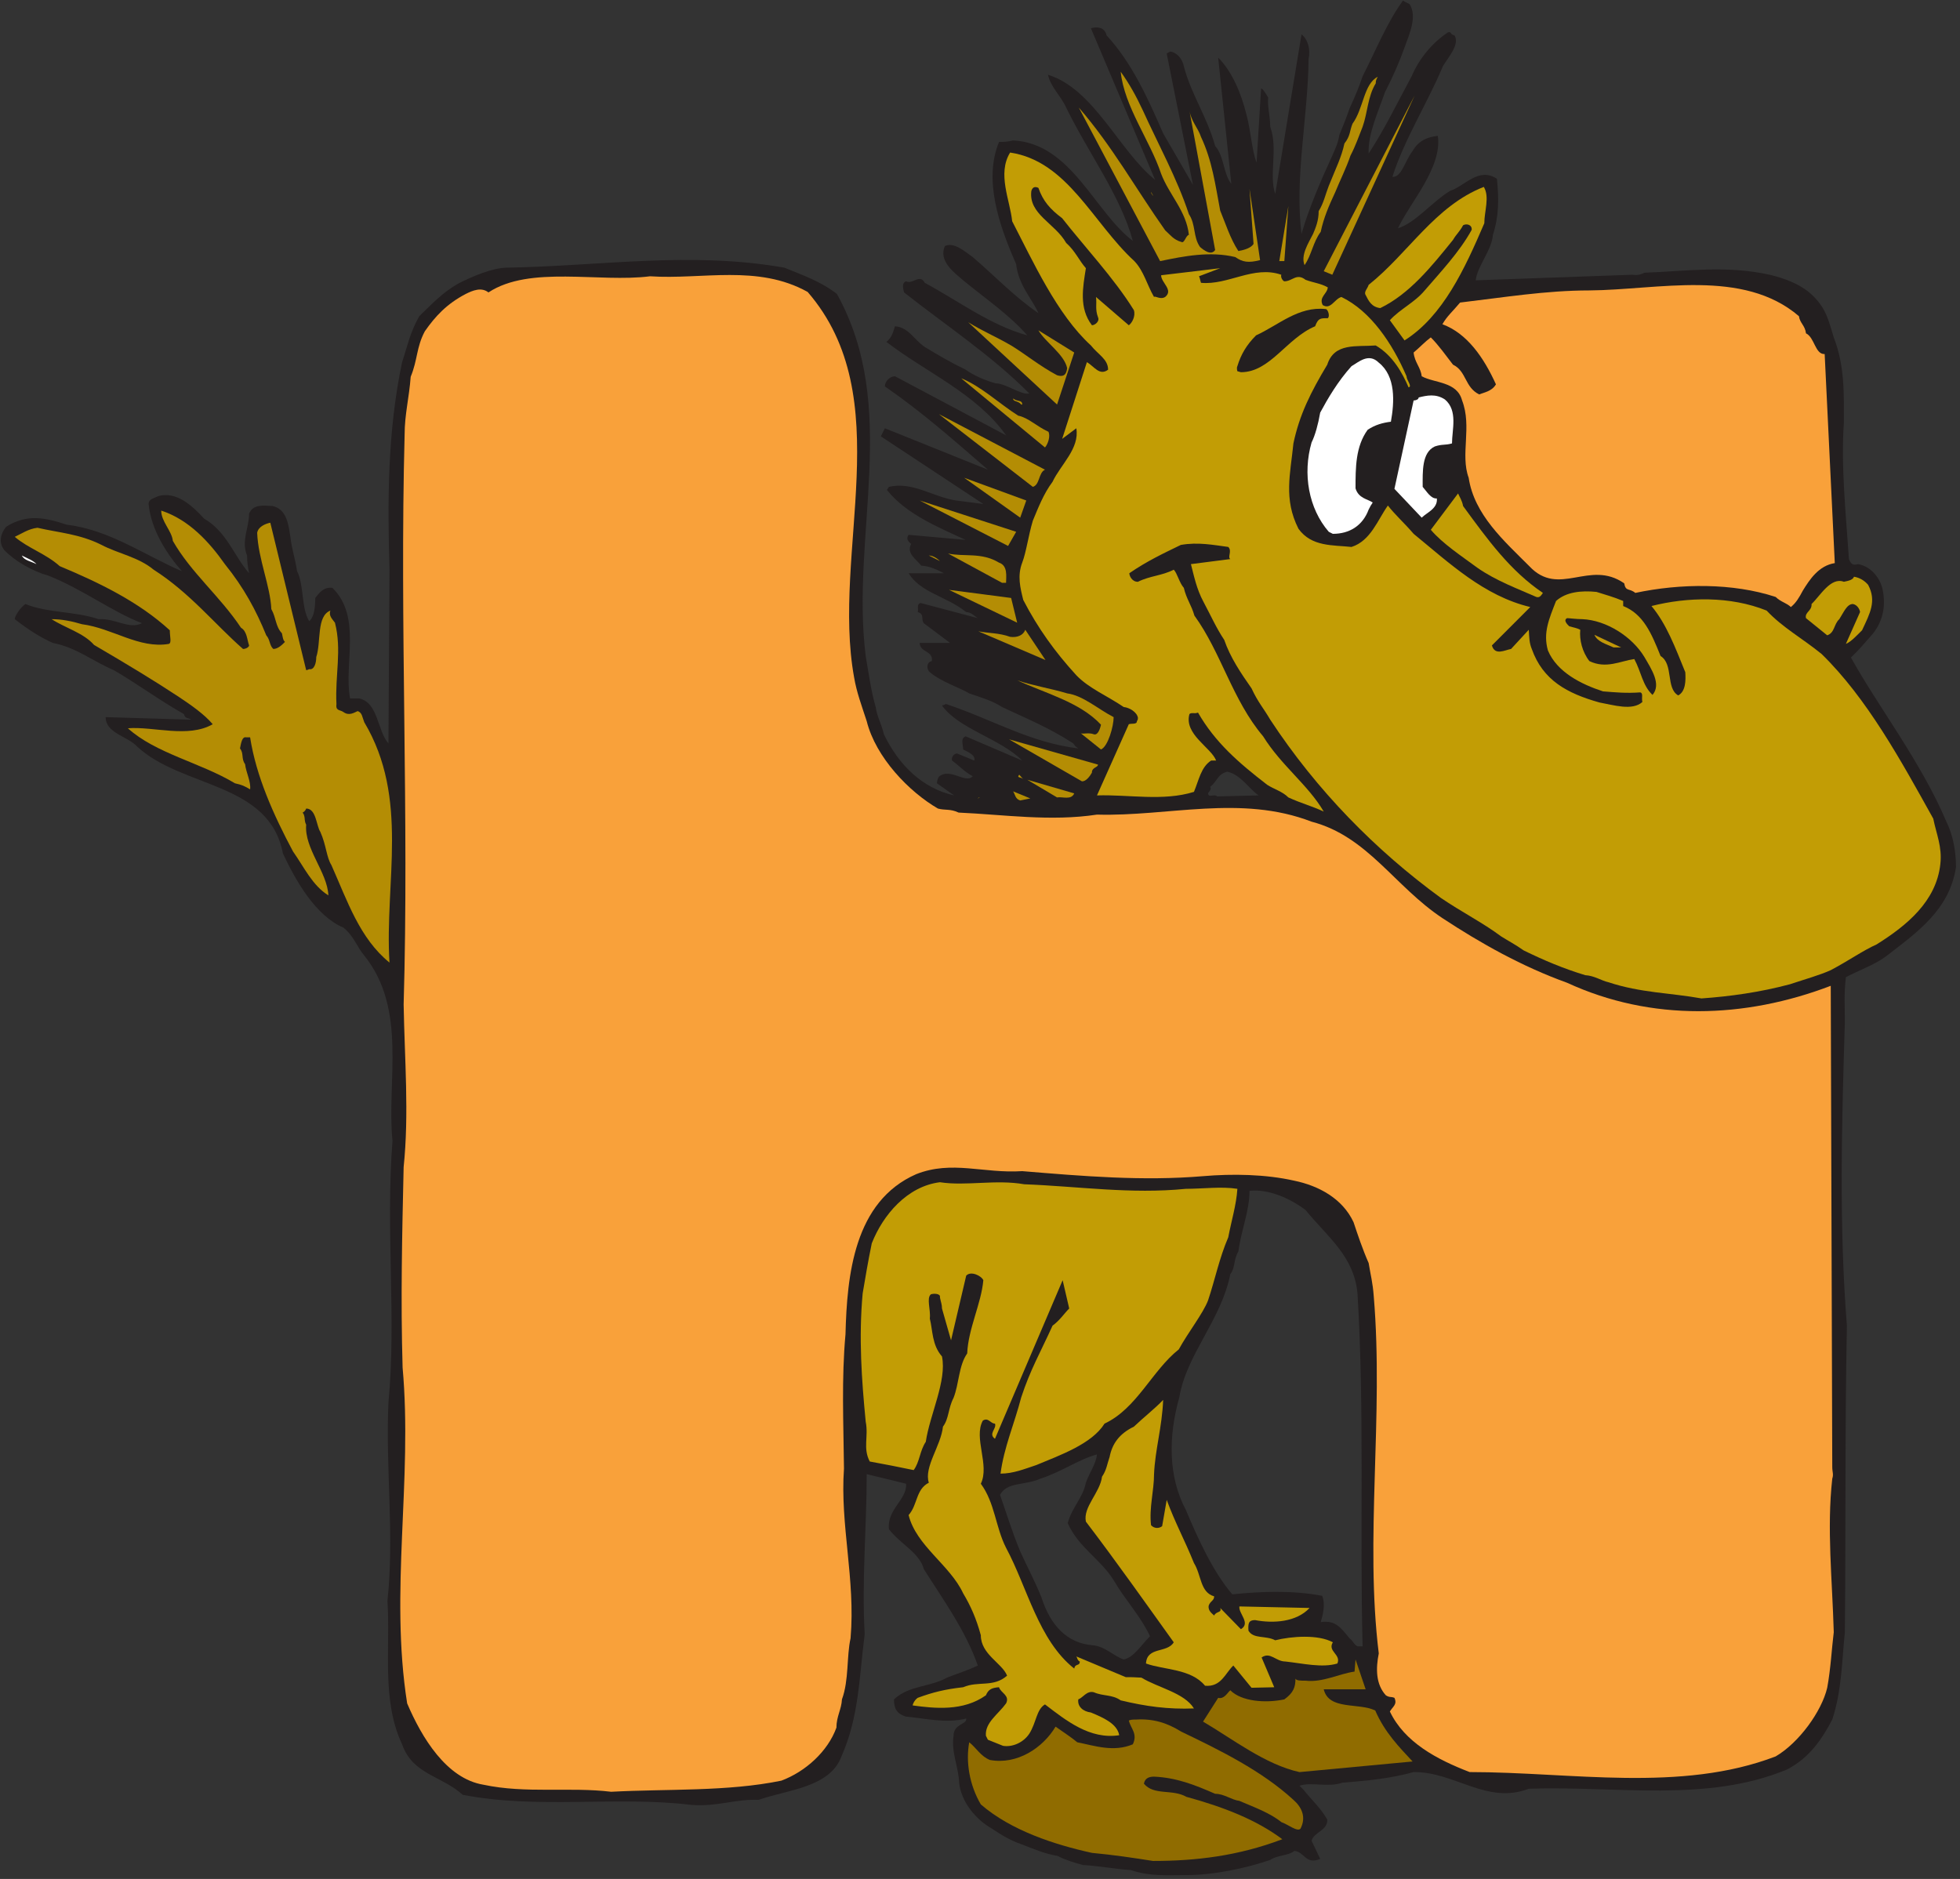 <?xml version="1.0" encoding="UTF-8" standalone="no"?>
<!DOCTYPE svg PUBLIC "-//W3C//DTD SVG 1.1//EN" "http://www.w3.org/Graphics/SVG/1.1/DTD/svg11.dtd">
<svg width="100%" height="100%" viewBox="0 0 388 372" version="1.1" xmlns="http://www.w3.org/2000/svg" xmlns:xlink="http://www.w3.org/1999/xlink" xml:space="preserve" xmlns:serif="http://www.serif.com/" style="fill-rule:evenodd;clip-rule:evenodd;stroke-linejoin:round;stroke-miterlimit:2;">
    <rect x="0" y="0" width="388" height="372" fill="#333333" stroke="none"/>
    <g transform="matrix(1,0,0,1,-904.341,-528.894)">
        <g transform="matrix(4.167,0,0,4.167,-1014.44,-829.515)">
            <g transform="matrix(1,0,0,1,518.295,377.341)">
                <path d="M0,-13.509C-0.145,-13.653 -0.408,-13.413 -0.434,-13.653C-0.408,-13.725 -0.24,-13.845 -0.337,-13.965C0,-14.205 0,-14.564 0.479,-14.684C1.127,-14.54 1.486,-13.893 1.967,-13.557L0,-13.509ZM6.668,26.873C6.477,26.777 6.477,26.633 6.284,26.489C5.854,25.961 5.613,25.625 4.918,25.721C5.012,25.409 5.156,24.882 4.988,24.473C3.621,24.209 2.109,24.258 0.719,24.402C-0.193,23.346 -0.912,21.762 -1.488,20.394C-2.328,18.811 -2.328,16.916 -1.8,15.044C-1.463,13.004 0.19,11.373 0.623,9.189C0.861,8.901 0.767,8.517 1.006,8.109C1.15,7.054 1.535,6.19 1.535,5.23C2.422,5.135 3.431,5.567 4.197,6.142C5.254,7.438 6.525,8.349 6.668,10.149C7.005,15.716 6.765,21.45 6.908,26.873L6.668,26.873ZM-4.439,27.496C-4.895,27.352 -5.327,26.873 -5.902,26.824C-7.126,26.729 -7.919,25.889 -8.35,24.545C-8.637,23.826 -9.021,23.106 -9.357,22.362C-9.74,21.45 -10.029,20.491 -10.317,19.675C-9.98,19.051 -9.166,19.243 -8.398,18.907C-7.365,18.571 -6.598,17.995 -5.711,17.755C-5.758,18.211 -6.047,18.571 -6.238,19.098C-6.382,19.819 -6.887,20.25 -7.102,21.018C-6.574,22.194 -5.567,22.698 -4.919,23.73C-4.344,24.714 -3.671,25.385 -3.191,26.393C-3.624,26.824 -3.959,27.401 -4.439,27.496M-1.463,37.742C-0.145,37.742 1.391,37.406 2.52,37.022C2.854,36.783 3.381,36.831 3.67,36.591C4.15,36.638 4.197,37.262 4.894,36.974L4.484,36.111C4.581,35.703 5.254,35.631 5.229,35.103C4.918,34.551 4.438,34.119 4.101,33.687C4.006,33.591 3.91,33.495 3.91,33.495C4.484,33.304 5.254,33.591 5.949,33.351C7.148,33.255 8.203,33.159 9.331,32.847C11.274,32.824 12.811,34.407 14.802,33.639C18.952,33.495 23.246,34.311 27.062,32.727C28.141,32.176 28.739,31.264 29.22,30.352C29.675,28.961 29.675,27.593 29.818,26.201C29.867,21.402 29.818,16.532 29.915,11.637C29.531,6.814 29.675,1.943 29.818,-2.807C29.818,-3.575 29.771,-4.103 29.867,-4.919C30.443,-5.232 31.211,-5.494 31.762,-5.903C33.25,-7.054 34.785,-8.11 35.098,-10.15C35.098,-10.894 34.953,-11.686 34.641,-12.309C33.441,-15.141 31.428,-17.732 30.107,-20.108C30.539,-20.515 30.756,-20.803 31.163,-21.259C31.691,-21.931 31.762,-22.698 31.594,-23.419C31.45,-23.947 31.02,-24.45 30.443,-24.546C30.203,-24.474 30.107,-24.546 30.012,-24.786C29.867,-26.946 29.628,-29.177 29.771,-31.265C29.771,-32.656 29.818,-33.952 29.291,-35.319C29.052,-36.087 28.955,-36.615 28.381,-37.215C27.828,-37.815 26.965,-38.127 26.244,-38.295C24.205,-38.751 22.262,-38.463 20.295,-38.391C20.055,-38.271 19.912,-38.271 19.719,-38.295L12.282,-38.03C12.354,-38.702 13.051,-39.47 13.098,-40.19C13.386,-41.078 13.386,-41.894 13.289,-42.854C12.426,-43.429 11.779,-42.517 11.059,-42.278C10.195,-41.75 9.428,-40.766 8.588,-40.502C9.139,-41.702 10.699,-43.382 10.482,-44.893C10.002,-44.845 9.571,-44.677 9.283,-44.174C8.924,-43.717 8.756,-42.902 8.324,-42.949C8.9,-44.749 10.002,-46.476 10.723,-48.204C10.963,-48.612 11.539,-49.236 11.274,-49.668C11.034,-49.716 11.155,-49.86 10.963,-49.812C10.242,-49.332 9.619,-48.612 9.236,-47.724C8.563,-46.476 7.965,-45.229 7.195,-44.053C7.148,-44.989 7.676,-46.092 7.965,-46.957C8.348,-47.7 8.66,-48.42 8.9,-49.092C9.164,-49.812 9.5,-50.579 9.139,-51.155C8.995,-51.227 8.924,-51.251 8.828,-51.323C8.084,-50.315 7.532,-48.948 6.908,-47.724C6.717,-47.148 6.525,-46.717 6.284,-46.189C6.141,-45.757 5.973,-45.349 5.805,-44.941C5.732,-44.509 5.613,-44.294 5.469,-43.957C4.918,-42.758 4.341,-41.414 4.006,-40.238C3.67,-42.902 4.316,-45.805 4.341,-48.54C4.438,-48.996 4.316,-49.476 4.006,-49.716L2.758,-42.134C2.445,-43.046 2.902,-44.269 2.52,-45.324C2.52,-45.805 2.375,-46.333 2.422,-46.717C2.302,-46.908 2.183,-47.124 2.086,-47.148L1.871,-43.621C1.631,-44.269 1.606,-45.109 1.391,-45.901C1.15,-46.884 0.719,-47.94 0.047,-48.612L0.671,-42.613C0.287,-43.094 0.334,-43.933 -0.097,-44.413C-0.48,-45.805 -1.248,-46.884 -1.585,-48.204C-1.656,-48.54 -1.896,-48.852 -2.232,-48.9C-2.328,-48.852 -2.398,-48.804 -2.398,-48.804L-1.152,-42.565L-2.567,-45.013C-3.287,-46.669 -4.055,-48.372 -5.255,-49.668C-5.352,-50.1 -5.758,-50.075 -5.998,-50.004L-2.951,-42.805C-4.654,-44.174 -5.855,-47.124 -8.037,-47.796C-7.919,-47.22 -7.438,-46.813 -7.174,-46.237C-6.095,-44.03 -4.584,-42.037 -4.008,-39.902C-5.855,-41.318 -6.934,-44.533 -9.693,-44.677C-9.98,-44.605 -10.174,-44.605 -10.364,-44.605C-11.109,-42.805 -10.364,-40.646 -9.55,-38.799C-9.453,-37.815 -8.758,-37.095 -8.493,-36.471C-9.598,-37.215 -10.629,-38.295 -11.613,-39.134C-12.021,-39.422 -12.5,-39.854 -12.932,-39.662C-13.268,-38.943 -12.451,-38.366 -12.068,-38.03C-10.988,-37.143 -9.885,-36.399 -9.021,-35.415C-10.773,-35.895 -12.283,-37.047 -13.892,-37.911C-14.132,-38.366 -14.467,-37.815 -14.779,-37.983C-15.02,-37.911 -14.898,-37.551 -14.875,-37.455C-12.836,-35.847 -10.773,-34.504 -8.926,-32.656C-9.31,-32.56 -10.029,-33.136 -10.532,-33.136C-11.037,-33.28 -11.589,-33.52 -11.948,-33.784C-12.644,-34.12 -13.221,-34.456 -13.892,-34.863C-14.395,-35.199 -14.659,-35.8 -15.307,-35.847C-15.402,-35.559 -15.45,-35.319 -15.715,-35.104C-13.844,-33.664 -11.445,-32.656 -10.029,-30.665L-15.307,-33.472C-15.547,-33.472 -15.787,-33.232 -15.787,-32.991C-13.987,-31.744 -12.5,-30.425 -10.893,-29.032L-15.787,-31L-15.979,-30.617L-11.109,-27.402L-12.404,-27.569C-13.508,-27.738 -14.467,-28.481 -15.595,-28.217C-15.643,-28.145 -15.69,-28.073 -15.69,-28.073C-14.803,-26.946 -13.314,-26.322 -11.948,-25.697L-14.659,-25.938C-14.803,-25.745 -14.659,-25.602 -14.539,-25.506C-14.779,-25.05 -14.299,-24.786 -14.06,-24.474C-13.651,-24.45 -13.314,-24.282 -12.98,-24.114L-14.659,-24.114C-14.084,-23.178 -12.884,-23.034 -11.924,-22.267C-11.686,-22.267 -11.541,-22.075 -11.372,-21.979L-14.084,-22.698C-14.299,-22.651 -14.179,-22.41 -14.227,-22.267C-13.892,-22.171 -14.084,-21.931 -13.939,-21.739L-12.691,-20.803L-14.132,-20.803C-14.132,-20.347 -13.483,-20.443 -13.555,-19.939C-13.819,-19.891 -13.819,-19.556 -13.651,-19.411C-13.074,-18.932 -12.26,-18.692 -11.78,-18.404C-11.229,-18.212 -10.7,-18.068 -10.221,-17.756C-9.213,-17.276 -8.014,-16.796 -6.838,-16.029C-6.693,-15.836 -6.838,-15.98 -6.598,-15.788C-8.926,-16.076 -10.653,-17.156 -12.884,-17.9C-12.98,-17.852 -13.074,-17.827 -13.074,-17.827C-12.26,-16.7 -10.317,-16.268 -9.262,-15.213L-11.948,-16.364C-12.211,-16.268 -12.068,-15.98 -12.068,-15.74C-11.78,-15.596 -11.468,-15.452 -11.541,-15.213L-12.355,-15.549C-12.5,-15.549 -12.644,-15.381 -12.596,-15.213C-12.26,-14.973 -12.021,-14.684 -11.613,-14.469C-11.948,-14.085 -12.691,-14.901 -13.221,-14.445C-13.314,-14.301 -13.314,-14.133 -13.314,-14.133L-12.5,-13.557C-13.987,-13.893 -15.115,-14.973 -15.834,-16.46C-15.931,-16.916 -16.17,-17.323 -16.218,-17.732C-16.458,-18.572 -16.555,-19.363 -16.698,-20.179C-17.417,-25.938 -15.066,-31.984 -18.066,-37.383C-18.833,-37.983 -19.745,-38.295 -20.561,-38.631C-25.047,-39.422 -29.318,-38.702 -33.779,-38.631C-34.476,-38.606 -35.363,-38.222 -36.035,-37.887C-36.802,-37.455 -37.306,-36.903 -37.906,-36.327C-38.362,-35.511 -38.458,-34.935 -38.722,-34.143C-39.417,-30.833 -39.417,-27.569 -39.321,-24.282L-39.37,-16.029C-39.897,-16.604 -39.849,-17.971 -40.761,-18.164L-41.193,-18.164C-41.505,-19.795 -40.617,-22.027 -42.033,-23.419C-42.464,-23.467 -42.656,-23.178 -42.848,-22.938C-42.848,-22.507 -42.896,-22.027 -43.136,-21.835C-43.52,-22.458 -43.376,-23.562 -43.712,-24.21C-43.808,-24.834 -43.952,-25.218 -44.023,-25.794C-44.12,-26.418 -44.191,-27.137 -44.863,-27.305C-45.319,-27.33 -45.799,-27.402 -45.991,-26.946C-45.991,-26.274 -46.375,-25.65 -46.087,-24.954C-46.087,-24.618 -46.039,-24.354 -45.991,-24.114C-46.71,-24.93 -47.046,-26.082 -48.126,-26.706C-48.702,-27.33 -49.421,-28.001 -50.285,-27.785C-50.525,-27.665 -50.765,-27.641 -50.765,-27.402C-50.645,-26.178 -49.902,-25.026 -49.182,-24.21C-50.885,-24.93 -52.612,-26.178 -54.652,-26.418C-55.659,-26.754 -56.547,-26.946 -57.53,-26.322C-57.842,-25.938 -57.867,-25.53 -57.626,-25.218C-57.123,-24.69 -56.283,-24.21 -55.515,-23.994C-53.932,-23.37 -52.468,-22.267 -51.077,-21.739C-51.701,-21.427 -52.325,-21.979 -53.14,-21.931C-54.292,-22.315 -55.563,-22.219 -56.619,-22.651C-56.882,-22.458 -57.123,-22.075 -57.123,-21.931C-56.475,-21.427 -55.947,-21.091 -55.323,-20.803C-54.196,-20.587 -53.428,-19.939 -52.42,-19.508C-51.413,-18.932 -50.237,-18.068 -49.085,-17.42C-49.038,-17.18 -48.846,-17.252 -48.75,-17.156L-52.805,-17.276C-52.805,-16.508 -51.749,-16.364 -51.316,-15.884C-49.182,-13.893 -45.032,-14.205 -44.384,-10.798C-43.784,-9.526 -42.848,-7.846 -41.505,-7.271C-41.001,-6.863 -40.857,-6.335 -40.521,-5.951C-38.458,-3.383 -39.466,0.048 -39.178,2.855C-39.514,7.101 -38.986,11.253 -39.37,15.284C-39.514,18.427 -39.082,21.546 -39.417,24.714C-39.273,27.017 -39.705,29.44 -38.722,31.528C-38.218,32.968 -36.851,33.015 -35.843,33.927C-32.268,34.623 -28.55,33.975 -24.975,34.407C-23.751,34.503 -22.887,34.119 -21.785,34.167C-20.44,33.687 -18.401,33.591 -17.85,32.103C-17.01,30.208 -17.01,28.337 -16.746,26.297C-16.891,23.681 -16.65,21.211 -16.65,18.691L-14.779,19.147C-14.73,19.915 -15.69,20.346 -15.595,21.306C-15.066,22.002 -14.132,22.434 -13.939,23.202C-13.027,24.641 -11.948,26.129 -11.372,27.785C-11.876,28.024 -12.283,28.144 -12.836,28.36C-13.651,28.816 -14.635,28.72 -15.354,29.392C-15.354,29.824 -15.234,30.064 -14.803,30.208C-13.819,30.304 -12.884,30.544 -11.924,30.304C-11.876,30.592 -12.524,30.544 -12.524,31.12C-12.644,31.911 -12.283,32.607 -12.26,33.351C-12.163,34.263 -11.468,35.103 -10.7,35.535C-10.317,35.799 -9.789,36.111 -9.357,36.255C-8.734,36.494 -8.181,36.735 -7.582,36.831C-7.223,37.022 -6.742,37.166 -6.382,37.262C-5.567,37.31 -4.847,37.454 -4.104,37.503C-3.191,37.814 -2.328,37.742 -1.463,37.742" style="fill:rgb(35,31,32);fill-rule:nonzero;"/>
            </g>
        </g>
        <g transform="matrix(4.167,0,0,4.167,-1014.44,-829.515)">
            <g transform="matrix(1,0,0,1,515.247,407.645)">
                <path d="M0,6.766C2.04,6.766 4.054,6.527 6.142,5.734C4.895,4.799 3.335,4.199 1.585,3.719C0.911,3.335 0.048,3.671 -0.433,3.095C-0.384,2.807 -0.144,2.76 0.048,2.76C1.104,2.807 1.966,3.143 2.951,3.575C3.382,3.575 3.719,3.863 4.103,3.912C4.774,4.199 5.567,4.487 6.093,4.919C6.429,5.039 6.861,5.399 7.005,5.231C7.293,4.679 7.054,4.199 6.669,3.863C5.157,2.472 3.142,1.487 1.343,0.623C0.649,0.192 0,0 -0.815,0.048C-0.96,0.048 -1.056,0.048 -1.151,0.096C-1.056,0.479 -0.72,0.72 -0.96,1.224C-1.871,1.607 -2.759,1.296 -3.599,1.127C-3.886,0.888 -4.223,0.672 -4.63,0.384C-5.229,1.391 -6.454,2.208 -7.749,1.968C-8.181,1.799 -8.397,1.391 -8.732,1.127C-8.9,2.039 -8.732,3.143 -8.181,4.079C-6.741,5.327 -4.655,5.998 -2.903,6.382C-1.871,6.478 -0.911,6.622 0,6.766" style="fill:rgb(144,108,0);fill-rule:nonzero;"/>
            </g>
        </g>
        <g transform="matrix(4.167,0,0,4.167,-1014.44,-829.515)">
            <g transform="matrix(1,0,0,1,489.505,338.638)">
                <path d="M0,72.486C2.664,72.342 5.519,72.486 8.085,71.958C9.237,71.527 10.292,70.567 10.701,69.439C10.701,68.911 10.94,68.575 10.964,68.095C11.3,67.183 11.18,66.055 11.373,65.192C11.612,62.384 10.868,59.818 11.06,57.13C11.036,54.923 10.94,52.859 11.132,50.748C11.204,47.941 11.54,44.437 14.491,43.142C16.194,42.47 17.681,43.118 19.528,42.998C22.408,43.237 25.263,43.478 28.118,43.237C29.509,43.118 31.092,43.142 32.46,43.454C33.611,43.694 34.739,44.294 35.267,45.422C35.458,45.997 35.698,46.716 35.985,47.364C36.083,47.965 36.178,48.276 36.228,48.948C36.706,54.659 35.795,60.465 36.466,65.912C36.322,66.632 36.322,67.375 36.802,67.903C36.993,68.023 37.042,67.952 37.21,68.023C37.354,68.335 37.138,68.431 36.993,68.671C37.69,70.134 39.226,70.951 40.784,71.55C45.606,71.55 50.812,72.534 55.321,70.806C56.426,70.159 57.505,68.671 57.77,67.544C57.938,66.632 57.985,65.673 58.081,64.904C58.01,62.384 57.745,59.985 58.01,57.61C58.081,57.394 58.01,57.298 58.01,57.058L57.938,34.192C53.858,35.752 49.421,35.896 45.413,34.048C43.279,33.28 41.312,32.176 39.489,30.976C37.21,29.465 35.938,27.09 33.274,26.394C29.917,25.098 26.462,26.154 23.079,26.058C20.871,26.394 18.666,26.058 16.507,25.962C16.099,25.77 15.858,25.866 15.522,25.77C14.155,24.978 12.572,23.346 12.14,21.619C11.899,20.876 11.661,20.252 11.54,19.532C10.461,13.581 13.675,6.238 9.333,1.224C6.958,-0.096 4.319,0.648 1.848,0.481C-0.575,0.792 -3.862,-0.048 -5.83,1.248C-6.165,0.984 -6.573,1.153 -6.909,1.32C-7.821,1.8 -8.349,2.376 -8.853,3.095C-9.26,3.863 -9.188,4.44 -9.524,5.256C-9.596,6.238 -9.812,7.055 -9.812,7.99C-10.052,17.012 -9.596,26.154 -9.859,35.08C-9.812,37.719 -9.596,40.262 -9.859,42.805C-9.932,46.045 -10.003,49.092 -9.908,52.332C-9.428,57.706 -10.531,62.961 -9.692,68.287C-8.996,69.919 -7.821,71.862 -6.069,72.151C-4.054,72.582 -1.967,72.247 0,72.486" style="fill:rgb(249,161,58);fill-rule:nonzero;"/>
            </g>
        </g>
        <g transform="matrix(4.167,0,0,4.167,-1014.44,-829.515)">
            <g transform="matrix(1,0,0,1,522.205,404.838)">
                <path d="M0,5.351L5.373,4.847C4.75,4.175 4.055,3.479 3.598,2.424C2.807,2.04 1.392,2.424 1.151,1.416L3.142,1.416L2.662,0L2.615,0.576C1.895,0.672 1.102,1.104 0.287,1.008C0.047,1.008 -0.145,1.008 -0.192,0.912C-0.192,1.32 -0.289,1.583 -0.72,1.896C-1.633,2.088 -2.76,1.992 -3.287,1.464C-3.431,1.583 -3.576,1.896 -3.863,1.824L-4.582,2.952C-3.191,3.768 -1.633,4.991 0,5.351" style="fill:rgb(144,108,0);fill-rule:nonzero;"/>
            </g>
        </g>
        <g transform="matrix(4.167,0,0,4.167,-1014.44,-829.515)">
            <g transform="matrix(1,0,0,1,508.121,382.092)">
                <path d="M0,26.849C0.434,26.921 0.961,26.705 1.248,26.273C1.584,25.745 1.584,25.121 1.993,24.881C3,25.649 4.127,26.56 5.52,26.345C5.422,25.793 4.752,25.506 4.176,25.266C3.792,25.217 3.527,24.977 3.576,24.641C3.792,24.569 3.983,24.21 4.318,24.305C4.752,24.498 5.184,24.401 5.59,24.689C6.791,24.977 7.846,25.121 9.069,25.073C8.613,24.329 7.365,24.09 6.574,23.609C6.238,23.586 6.07,23.586 5.83,23.586L3.48,22.601C3.527,22.65 3.527,22.794 3.646,22.842C3.646,23.082 3.432,22.914 3.383,23.178C1.681,21.834 1.152,19.314 0.145,17.443C-0.358,16.46 -0.383,15.308 -1.055,14.396C-0.623,13.508 -1.415,12.212 -0.959,11.396C-0.695,11.229 -0.6,11.54 -0.383,11.54C-0.287,11.781 -0.719,12.021 -0.383,12.261L2.832,4.726L3.144,6.07C2.903,6.309 2.711,6.622 2.352,6.886C1.775,8.157 1.297,8.974 0.864,10.293C0.527,11.589 0.05,12.644 -0.119,13.916C0.48,13.916 1.008,13.7 1.584,13.508C2.735,13.029 4.223,12.501 4.822,11.54C6.359,10.821 7.078,9.021 8.35,8.013C8.781,7.222 9.502,6.309 9.74,5.686C10.077,4.679 10.268,3.694 10.7,2.687C10.845,1.919 11.084,1.151 11.133,0.384C10.364,0.264 9.502,0.384 8.686,0.384C6.07,0.647 3.576,0.264 1.008,0.168C-0.358,-0.072 -1.75,0.264 -2.998,0.071C-4.557,0.264 -5.709,1.631 -6.236,2.975C-6.428,3.911 -6.524,4.511 -6.668,5.35C-6.861,7.461 -6.717,9.453 -6.524,11.445C-6.381,12.165 -6.668,12.692 -6.332,13.34C-5.66,13.46 -4.941,13.604 -4.245,13.748C-3.958,13.364 -3.958,12.836 -3.67,12.405C-3.478,11.109 -2.662,9.501 -2.9,8.349C-3.381,7.798 -3.334,7.126 -3.478,6.55C-3.43,6.118 -3.646,5.59 -3.43,5.398C-3.31,5.35 -2.95,5.35 -2.998,5.542C-2.95,5.782 -2.9,5.878 -2.9,6.07L-2.47,7.581L-1.75,4.511C-1.535,4.27 -1.031,4.511 -0.936,4.726C-1.031,5.83 -1.654,7.03 -1.702,8.205C-2.109,8.781 -2.086,9.645 -2.351,10.317C-2.613,10.821 -2.566,11.301 -2.854,11.684C-2.95,12.597 -3.766,13.604 -3.525,14.348C-4.148,14.66 -4.053,15.404 -4.485,15.884C-4.125,17.347 -2.518,18.259 -1.895,19.602C-1.535,20.203 -1.271,20.802 -1.055,21.594C-1.055,22.506 -0.047,22.914 0.193,23.514C-0.455,24.09 -1.174,23.753 -1.895,24.065C-2.758,24.161 -3.334,24.305 -4.053,24.569C-4.221,24.689 -4.293,24.881 -4.293,24.93C-3.237,25.073 -1.895,25.217 -0.814,24.449C-0.695,24.161 -0.526,24.09 -0.19,24.065C-0.119,24.329 0.337,24.449 0.145,24.833C-0.238,25.361 -0.863,25.745 -0.814,26.369L-0.719,26.56L0,26.849Z" style="fill:rgb(194,157,5);fill-rule:nonzero;"/>
            </g>
        </g>
        <g transform="matrix(4.167,0,0,4.167,-1014.44,-829.515)">
            <g transform="matrix(1,0,0,1,519.926,392.505)">
                <path d="M0,13.677L1.079,13.653L0.479,12.238C0.889,11.949 1.151,12.429 1.606,12.429C2.47,12.525 3.357,12.741 4.078,12.525C4.27,12.094 3.599,11.949 3.863,11.517C3.166,11.134 1.895,11.229 1.127,11.421C0.671,11.181 0.096,11.373 -0.145,10.966C-0.168,10.629 -0.145,10.462 0.168,10.462C1.032,10.629 2.135,10.558 2.758,9.886L-0.576,9.813C-0.625,10.15 -0.024,10.605 -0.504,10.894L-1.487,9.886C-1.393,10.126 -1.681,10.03 -1.775,10.246C-1.871,10.15 -2.064,10.03 -2.039,9.79C-1.968,9.55 -1.775,9.55 -1.775,9.334C-2.447,9.142 -2.376,8.326 -2.735,7.751C-3.191,6.623 -3.624,5.855 -4.029,4.751L-4.246,5.999C-4.391,6.118 -4.631,6.118 -4.774,5.951C-4.871,5.135 -4.631,4.32 -4.631,3.528C-4.582,2.376 -4.246,1.272 -4.198,0C-4.582,0.408 -5.111,0.816 -5.59,1.272C-6.285,1.608 -6.621,2.088 -6.742,2.711C-6.861,3.048 -6.886,3.336 -7.102,3.647C-7.198,4.415 -8.013,5.087 -7.869,5.783C-6.406,7.702 -4.918,9.813 -3.695,11.517C-4.008,12.045 -4.967,11.71 -5.014,12.525C-4.151,12.837 -2.879,12.765 -2.208,13.581C-1.44,13.653 -1.248,12.981 -0.864,12.621L0,13.677Z" style="fill:rgb(194,157,5);fill-rule:nonzero;"/>
            </g>
        </g>
        <g transform="matrix(4.167,0,0,4.167,-1014.44,-829.515)">
            <g transform="matrix(1,0,0,1,541.301,333.24)">
                <path d="M0,40.19C1.367,40.093 2.759,39.901 4.199,39.518C4.918,39.278 5.614,39.086 6.143,38.846C7.006,38.39 7.678,37.91 8.324,37.622C9.74,36.734 11.156,35.583 11.348,33.807C11.443,32.991 11.156,32.368 11.012,31.648C9.477,28.888 7.87,25.937 5.709,23.826C4.798,23.082 3.863,22.578 3.095,21.762C1.367,21.066 -0.672,21.114 -2.375,21.546C-1.655,22.41 -1.248,23.514 -0.768,24.69C-0.744,25.074 -0.744,25.601 -1.104,25.793C-1.703,25.457 -1.318,24.306 -1.943,23.921C-2.375,22.842 -2.759,21.93 -3.719,21.546L-3.719,21.306C-4.175,21.114 -4.534,21.019 -4.989,20.875C-5.709,20.802 -6.43,20.875 -6.908,21.306C-7.244,22.17 -7.533,22.818 -7.294,23.658C-6.861,24.69 -5.709,25.265 -4.678,25.601C-4.054,25.649 -3.598,25.697 -2.902,25.649C-2.759,25.697 -2.855,25.889 -2.807,26.106C-3.287,26.537 -4.175,26.249 -4.846,26.129C-6.383,25.697 -7.533,25.074 -8.061,23.586C-8.18,23.298 -8.18,23.058 -8.204,22.674L-9.045,23.586C-9.332,23.634 -9.813,23.921 -9.955,23.418L-8.133,21.594C-10.34,21.066 -11.972,19.506 -13.675,18.115C-14.082,17.635 -14.563,17.204 -14.897,16.771C-15.378,17.443 -15.713,18.451 -16.625,18.739C-17.512,18.643 -18.521,18.739 -19.145,17.875C-19.863,16.46 -19.527,15.26 -19.385,13.82C-19.096,12.453 -18.568,11.397 -17.776,10.077C-17.441,9.022 -16.385,9.237 -15.474,9.166C-14.658,9.645 -14.202,10.485 -13.914,11.157C-13.723,11.109 -14.011,10.821 -14.011,10.629C-14.682,9.069 -15.713,7.534 -17.105,6.862C-17.441,6.958 -17.607,7.486 -17.994,7.246C-18.185,6.862 -17.776,6.718 -17.752,6.406C-18.088,6.214 -18.425,6.19 -18.809,6.046C-19.24,5.71 -19.432,6.118 -19.815,6.118C-19.863,6.118 -20.008,5.95 -19.961,5.806C-21.279,5.35 -22.479,6.31 -23.775,6.19C-23.822,6.046 -23.822,5.974 -23.87,5.878L-22.862,5.495L-25.67,5.83C-25.67,6.19 -25.07,6.526 -25.477,6.862C-25.717,7.006 -25.957,6.79 -26.006,6.862C-26.342,6.286 -26.486,5.638 -26.941,5.158C-28.908,3.358 -30.107,0.408 -32.843,0C-33.467,1.007 -32.843,2.279 -32.746,3.263C-31.764,5.158 -30.612,7.702 -29.004,9.166C-28.669,9.597 -28.189,9.814 -28.189,10.317C-28.596,10.629 -28.861,10.149 -29.196,9.958L-30.371,13.604L-29.699,13.101C-29.533,14.06 -30.444,14.828 -30.828,15.644C-31.26,16.219 -31.523,16.915 -31.764,17.491C-31.979,18.211 -32.075,18.979 -32.268,19.483C-32.508,20.107 -32.363,20.682 -32.219,21.258C-31.523,22.602 -30.709,23.73 -29.699,24.834C-29.101,25.457 -28.261,25.793 -27.445,26.345C-27.18,26.369 -26.82,26.585 -26.773,26.849C-26.773,26.921 -26.773,26.945 -26.82,27.017C-26.82,27.185 -27.061,27.113 -27.205,27.161L-28.717,30.544C-27.205,30.496 -25.573,30.832 -24.11,30.376C-23.87,29.8 -23.775,29.2 -23.295,28.888L-23.056,28.888C-23.295,28.265 -24.591,27.641 -24.325,26.681C-24.23,26.585 -24.088,26.681 -23.918,26.609C-23.103,28.024 -22,28.984 -20.631,30.04C-20.296,30.256 -19.912,30.352 -19.625,30.64C-19,30.928 -18.568,31.024 -17.944,31.312C-18.689,30.04 -19.961,29.128 -20.823,27.737C-22.287,26.009 -22.815,23.754 -24.088,22.002C-24.23,21.498 -24.469,21.21 -24.591,20.682C-24.806,20.442 -24.902,19.987 -25.07,19.819C-25.621,20.107 -26.197,20.107 -26.773,20.395C-27.061,20.395 -27.18,20.107 -27.18,19.987C-26.342,19.411 -25.573,19.051 -24.734,18.643C-23.918,18.499 -23.199,18.643 -22.479,18.739C-22.287,18.931 -22.526,19.219 -22.383,19.315L-24.254,19.555C-24.11,20.107 -23.99,20.731 -23.654,21.354C-23.295,22.026 -23.056,22.578 -22.672,23.154C-22.383,23.993 -21.879,24.737 -21.375,25.457C-21.063,26.129 -20.823,26.369 -20.486,26.945C-18.281,30.304 -15.474,33.159 -12.379,35.415C-11.396,36.086 -10.389,36.59 -9.523,37.238C-9.14,37.479 -8.852,37.622 -8.444,37.91C-7.461,38.39 -6.549,38.774 -5.518,39.086C-5.086,39.109 -4.75,39.35 -4.414,39.422C-2.902,39.926 -1.464,39.926 0,40.19" style="fill:rgb(194,157,5);fill-rule:nonzero;"/>
            </g>
        </g>
        <g transform="matrix(4.167,0,0,4.167,-1014.44,-829.515)">
            <g transform="matrix(1,0,0,1,478.974,350.252)">
                <path d="M0,21.475C-0.24,17.66 0.959,13.677 -1.199,10.054C-1.296,9.813 -1.296,9.598 -1.512,9.526C-1.68,9.598 -1.919,9.766 -2.184,9.574C-2.351,9.454 -2.567,9.526 -2.52,9.189C-2.591,7.822 -2.256,6.622 -2.591,5.327C-2.711,5.159 -2.903,4.991 -2.807,4.75C-3.479,5.015 -3.239,6.239 -3.479,6.958C-3.479,7.246 -3.575,7.582 -3.815,7.534C-3.911,7.582 -3.958,7.582 -3.958,7.582L-5.662,0.576C-5.902,0.624 -6.238,0.768 -6.286,1.056C-6.238,2.304 -5.662,3.575 -5.614,4.679C-5.374,5.111 -5.422,5.495 -5.11,5.83C-5.063,6.046 -5.063,6.142 -4.966,6.239C-5.063,6.334 -5.278,6.574 -5.518,6.574C-5.71,6.406 -5.662,6.142 -5.854,5.926C-6.333,4.75 -6.91,3.671 -7.821,2.543C-8.565,1.488 -9.525,0.432 -10.844,0C-10.844,0.528 -10.34,0.96 -10.292,1.439C-9.429,2.952 -8.062,4.055 -7.054,5.567C-6.766,5.735 -6.766,6.142 -6.67,6.406C-6.67,6.478 -6.813,6.574 -6.958,6.574C-8.301,5.398 -9.477,3.911 -11.204,2.808C-11.924,2.207 -12.907,2.039 -13.675,1.632C-14.73,1.104 -15.69,1.056 -16.722,0.816C-17.153,0.864 -17.489,1.104 -17.801,1.247C-17.153,1.8 -16.338,2.039 -15.666,2.639C-13.771,3.431 -11.9,4.343 -10.437,5.687C-10.437,5.998 -10.34,6.287 -10.484,6.334C-11.9,6.574 -13.147,5.591 -14.611,5.398C-15.09,5.254 -15.57,5.159 -16.05,5.159C-15.426,5.567 -14.539,5.807 -14.035,6.382C-12.476,7.294 -11.204,8.062 -10.004,8.854C-9.429,9.238 -8.805,9.669 -8.397,10.15C-9.573,10.822 -11.204,10.246 -12.428,10.342C-11.107,11.541 -8.973,11.973 -7.341,12.957C-7.006,13.029 -6.861,13.101 -6.622,13.245C-6.574,12.885 -6.813,12.453 -6.861,12.045C-7.054,11.781 -6.91,11.541 -7.102,11.301C-7.054,11.061 -7.006,10.725 -6.813,10.773L-6.622,10.773C-6.333,12.621 -5.518,14.444 -4.583,16.196C-4.055,16.94 -3.671,17.804 -2.903,18.283C-2.951,17.18 -4.055,16.052 -3.958,14.924C-4.055,14.732 -4.007,14.637 -4.055,14.493C-4.055,14.444 -4.127,14.348 -4.127,14.348C-4.127,14.348 -4.007,14.3 -3.958,14.156C-3.479,14.156 -3.479,14.972 -3.287,15.26C-2.999,15.908 -2.999,16.459 -2.759,16.844C-1.991,18.572 -1.416,20.323 0,21.475" style="fill:rgb(180,141,4);fill-rule:nonzero;"/>
            </g>
        </g>
        <g transform="matrix(4.167,0,0,4.167,-1014.44,-829.515)">
            <g transform="matrix(1,0,0,1,508.937,363.592)">
                <path d="M0,0.432L0.48,0.336L-0.336,0C-0.24,0.144 -0.24,0.36 0,0.432" style="fill:rgb(180,141,4);fill-rule:nonzero;"/>
            </g>
        </g>
        <g transform="matrix(4.167,0,0,4.167,-1014.44,-829.515)">
            <g transform="matrix(1,0,0,1,506.923,363.88)">
                <path d="M0,0.048L0.095,0C0.095,0 0.024,0 0,0.048" style="fill:rgb(180,141,4);fill-rule:nonzero;"/>
            </g>
        </g>
        <g transform="matrix(4.167,0,0,4.167,-1014.44,-829.515)">
            <g transform="matrix(1,0,0,1,510.688,363.184)">
                <path d="M0,0.696C0.241,0.648 0.673,0.84 0.815,0.504L-1.415,-0.144L0,0.696Z" style="fill:rgb(180,141,4);fill-rule:nonzero;"/>
            </g>
        </g>
        <g transform="matrix(4.167,0,0,4.167,-1014.44,-829.515)">
            <g transform="matrix(0.718,0.696,0.696,-0.718,510.8,363.77)">
                <path d="M0.306,1.213C0.461,1.329 0.415,1.652 0.366,1.839C0.182,2.028 0.406,2.212 0.306,2.316L-3.56,0.238L0.306,1.213Z" style="fill:rgb(180,141,4);fill-rule:nonzero;"/>
            </g>
        </g>
        <g transform="matrix(4.167,0,0,4.167,-1014.44,-829.515)">
            <g transform="matrix(1,0,0,1,509.082,362.801)">
                <path d="M0,0.215C-0.049,0.167 -0.097,0.095 -0.191,0C-0.337,0.167 -0.097,0.095 0,0.215" style="fill:rgb(180,141,4);fill-rule:nonzero;"/>
            </g>
        </g>
        <g transform="matrix(4.167,0,0,4.167,-1014.44,-829.515)">
            <g transform="matrix(1,0,0,1,512.775,358.314)">
                <path d="M0,3.287C0.336,3.143 0.601,2.183 0.601,1.751C-0.144,1.367 -0.862,0.719 -1.606,0.623C-2.399,0.383 -3.31,0.239 -3.982,0C-2.639,0.623 -1.008,1.032 0,2.111C-0.07,2.423 -0.191,2.615 -0.336,2.567C-0.575,2.471 -0.862,2.567 -0.959,2.519L0,3.287Z" style="fill:rgb(180,141,4);fill-rule:nonzero;"/>
            </g>
        </g>
        <g transform="matrix(4.167,0,0,4.167,-1014.44,-829.515)">
            <g transform="matrix(1,0,0,1,509.609,358.17)">
                <path d="M0,1.176L-2.592,0L0,1.176Z" style="fill:rgb(180,141,4);fill-rule:nonzero;"/>
            </g>
        </g>
        <g transform="matrix(4.167,0,0,4.167,-1014.44,-829.515)">
            <g transform="matrix(1,0,0,1,538.975,355.362)">
                <path d="M0,3.647C0.432,3.143 -0.049,2.423 -0.385,1.847C-0.961,0.888 -2.184,0.096 -3.336,0.048C-3.623,0.048 -3.959,0 -4.057,0C-4.247,0.096 -4.057,0.288 -3.959,0.384C-3.72,0.456 -3.623,0.456 -3.432,0.552C-3.479,1.032 -3.336,1.607 -2.999,2.04C-2.208,2.423 -1.536,2.04 -0.865,1.943C-0.529,2.567 -0.48,3.191 0,3.647" style="fill:rgb(35,31,32);fill-rule:nonzero;"/>
            </g>
        </g>
        <g transform="matrix(4.167,0,0,4.167,-1014.44,-829.515)">
            <g transform="matrix(-0.555,-0.832,-0.832,0.555,508.257,354.908)">
                <path d="M-3.077,-0.208L-1.348,-0.208C-1.514,0.017 -1.453,0.324 -1.228,0.577C-0.776,0.909 -0.516,1.343 -0.171,1.687L-3.077,-0.208Z" style="fill:rgb(180,141,4);fill-rule:nonzero;"/>
            </g>
        </g>
        <g transform="matrix(4.167,0,0,4.167,-1014.44,-829.515)">
            <g transform="matrix(1,0,0,1,537.126,356.154)">
                <path d="M0,0.6L0.36,0.6L-0.911,0C-0.768,0.336 -0.359,0.432 0,0.6" style="fill:rgb(193,151,8);fill-rule:nonzero;"/>
            </g>
        </g>
        <g transform="matrix(4.167,0,0,4.167,-1014.44,-829.515)">
            <g transform="matrix(1,0,0,1,548.162,353.394)">
                <path d="M0,3.191C0.24,3.096 0.528,2.783 0.768,2.544C1.152,1.728 1.463,1.152 1.056,0.384C0.889,0.192 0.672,0.048 0.385,0C0.336,0.144 0.145,0.192 -0.096,0.24C-0.719,0 -1.223,0.912 -1.631,1.296C-1.607,1.632 -1.967,1.68 -1.896,1.968L-0.888,2.783C-0.527,2.664 -0.576,2.255 -0.313,2.016C-0.096,1.68 0.048,1.296 0.336,1.296C0.576,1.344 0.672,1.608 0.672,1.68L0,3.191Z" style="fill:rgb(194,157,5);fill-rule:nonzero;"/>
            </g>
        </g>
        <g transform="matrix(4.167,0,0,4.167,-1014.44,-829.515)">
            <g transform="matrix(1,0,0,1,463.643,355.458)">
                <path d="M0,0.96L-1.727,0L0,0.96Z" style="fill:white;fill-rule:nonzero;"/>
            </g>
        </g>
        <g transform="matrix(4.167,0,0,4.167,-1014.44,-829.515)">
            <g transform="matrix(1,0,0,1,508.793,354.018)">
                <path d="M0,1.56L-0.287,0.385L-3.238,0L0,1.56Z" style="fill:rgb(180,141,4);fill-rule:nonzero;"/>
            </g>
        </g>
        <g transform="matrix(4.167,0,0,4.167,-1014.44,-829.515)">
            <g transform="matrix(1,0,0,1,545.547,338.735)">
                <path d="M0,16.1C0.24,15.908 0.384,15.668 0.576,15.308C0.889,14.804 1.319,14.132 2.088,14.012L1.607,4.079C1.152,4.103 1.129,3.287 0.72,3.095C0.672,2.711 0.432,2.616 0.384,2.279C-2.279,0 -6.31,1.032 -9.571,1.056C-11.635,1.056 -13.674,1.392 -15.713,1.632C-16.05,2.039 -16.338,2.279 -16.553,2.663C-15.379,3.095 -14.586,4.247 -14.01,5.518C-14.201,5.854 -14.586,5.903 -14.802,5.998C-15.497,5.662 -15.402,4.895 -16.05,4.583C-16.385,4.151 -16.721,3.671 -17.104,3.287C-17.393,3.503 -17.633,3.767 -17.921,4.007C-17.871,4.487 -17.584,4.703 -17.537,5.135C-16.913,5.471 -15.857,5.375 -15.617,6.286C-15.137,7.534 -15.713,8.853 -15.305,9.958C-15.042,11.709 -13.626,12.956 -12.426,14.156C-11.01,15.668 -9.571,13.821 -7.916,14.973C-7.844,15.38 -7.678,15.188 -7.389,15.428C-5.253,14.973 -2.758,14.948 -0.721,15.62C-0.479,15.86 -0.19,15.908 0,16.1" style="fill:rgb(249,161,58);fill-rule:nonzero;"/>
            </g>
        </g>
        <g transform="matrix(4.167,0,0,4.167,-1014.44,-829.515)">
            <g transform="matrix(1,0,0,1,533.455,349.485)">
                <path d="M0,4.87C0.145,4.918 0.217,4.822 0.313,4.678C-1.247,3.622 -2.302,2.159 -3.478,0.551C-3.525,0.287 -3.646,0.119 -3.717,-0.048L-5.012,1.679C-4.438,2.35 -3.55,2.927 -2.807,3.478C-1.918,4.102 -0.863,4.486 0,4.87" style="fill:rgb(194,157,5);fill-rule:nonzero;"/>
            </g>
        </g>
        <g transform="matrix(4.167,0,0,4.167,-1014.44,-829.515)">
            <g transform="matrix(1,0,0,1,508.074,352.219)">
                <path d="M0,1.464L0.191,1.464C0.191,1.176 0.287,0.648 -0.144,0.505C-0.984,0 -1.8,0.24 -2.566,0.072L0,1.464Z" style="fill:rgb(180,141,4);fill-rule:nonzero;"/>
            </g>
        </g>
        <g transform="matrix(4.167,0,0,4.167,-1014.44,-829.515)">
            <g transform="matrix(1,0,0,1,462.204,352.387)">
                <path d="M0,0.408C-0.145,0.24 -0.456,0.12 -0.696,0C-0.576,0.24 -0.288,0.264 0,0.408" style="fill:white;fill-rule:nonzero;"/>
            </g>
        </g>
        <g transform="matrix(4.167,0,0,4.167,-1014.44,-829.515)">
            <g transform="matrix(1,0,0,1,505.123,352.386)">
                <path d="M0,0.265C-0.096,0.169 -0.312,0 -0.527,0L0,0.265Z" style="fill:rgb(180,141,4);fill-rule:nonzero;"/>
            </g>
        </g>
        <g transform="matrix(4.167,0,0,4.167,-1014.44,-829.515)">
            <g transform="matrix(1,0,0,1,508.361,349.772)">
                <path d="M0,2.159L0.384,1.487L-4.198,0L0,2.159Z" style="fill:rgb(180,141,4);fill-rule:nonzero;"/>
            </g>
        </g>
        <g transform="matrix(4.167,0,0,4.167,-1014.44,-829.515)">
            <g transform="matrix(1,0,0,1,523.789,342.742)">
                <path d="M0,8.614C0.79,8.614 1.414,8.23 1.701,7.462C1.846,7.174 1.75,7.366 1.894,7.126C1.654,6.958 1.223,6.934 1.078,6.454C1.078,5.47 1.078,4.463 1.654,3.671C2.014,3.431 2.374,3.335 2.758,3.287C2.926,2.351 2.998,1.128 2.182,0.48C1.701,0 1.223,0.456 0.887,0.648C0.238,1.368 -0.24,2.184 -0.601,2.855C-0.697,3.407 -0.841,3.935 -1.01,4.271C-1.441,5.759 -1.153,7.414 -0.192,8.518C-0.096,8.566 0,8.614 0,8.614" style="fill:white;fill-rule:nonzero;"/>
            </g>
        </g>
        <g transform="matrix(4.167,0,0,4.167,-1014.44,-829.515)">
            <g transform="matrix(1,0,0,1,508.937,348.692)">
                <path d="M0,1.895L0.288,1.08L-2.663,0L0,1.895Z" style="fill:rgb(180,141,4);fill-rule:nonzero;"/>
            </g>
        </g>
        <g transform="matrix(4.167,0,0,4.167,-1014.44,-829.515)">
            <g transform="matrix(1,0,0,1,528.01,344.685)">
                <path d="M0,5.902C0.24,5.662 0.768,5.47 0.721,4.99C0.434,5.014 0.24,4.654 0.047,4.439C0.047,3.718 0,2.807 0.624,2.519C0.984,2.399 1.104,2.471 1.44,2.375C1.44,1.727 1.729,0.815 1.104,0.288C0.672,0 0.24,0.096 -0.144,0.191C-0.144,0.288 -0.287,0.335 -0.384,0.335L-1.295,4.534L0,5.902Z" style="fill:white;fill-rule:nonzero;"/>
            </g>
        </g>
        <g transform="matrix(4.167,0,0,4.167,-1014.44,-829.515)">
            <g transform="matrix(1,0,0,1,509.537,345.668)">
                <path d="M0,3.456C0.336,3.36 0.265,2.784 0.577,2.641L-4.463,0L0,3.456Z" style="fill:rgb(180,141,4);fill-rule:nonzero;"/>
            </g>
        </g>
        <g transform="matrix(4.167,0,0,4.167,-1014.44,-829.515)">
            <g transform="matrix(0.765,-0.644,-0.644,-0.765,510.736,345.668)">
                <path d="M-1.496,-0.812C-1.277,-0.776 -0.955,-0.576 -0.889,-0.35C-1.16,0.222 -1.19,0.781 -1.496,1.163C-1.822,2.191 -1.94,3.356 -2.425,4.267L-1.496,-0.812Z" style="fill:rgb(180,141,4);fill-rule:nonzero;"/>
            </g>
        </g>
        <g transform="matrix(4.167,0,0,4.167,-1014.44,-829.515)">
            <g transform="matrix(1,0,0,1,508.985,344.925)">
                <path d="M0,0.288L0.048,0.288C0.048,0.048 -0.192,0.168 -0.384,0C-0.384,0.168 -0.144,0.096 0,0.288" style="fill:rgb(180,141,4);fill-rule:nonzero;"/>
            </g>
        </g>
        <g transform="matrix(4.167,0,0,4.167,-1014.44,-829.515)">
            <g transform="matrix(1,0,0,1,510.688,341.302)">
                <path d="M0,3.911L0.815,1.439L-0.887,0.384C-0.552,0.96 0.336,1.512 0.48,2.183C0.433,2.567 0.241,2.592 0,2.519C-0.815,2.087 -1.511,1.512 -2.183,1.104C-2.926,0.672 -3.526,0.432 -4.222,0L0,3.911Z" style="fill:rgb(180,141,4);fill-rule:nonzero;"/>
            </g>
        </g>
        <g transform="matrix(4.167,0,0,4.167,-1014.44,-829.515)">
            <g transform="matrix(1,0,0,1,519.422,340.533)">
                <path d="M0,3.144C1.393,3.144 2.16,1.537 3.526,0.961C3.67,0.577 3.767,0.577 4.127,0.577C4.246,0.48 4.127,0.144 4.029,0.144C2.734,0 1.775,0.913 0.72,1.393C0.264,1.848 0,2.304 -0.168,2.856C-0.217,2.952 -0.168,3.096 -0.168,3.096L0,3.144Z" style="fill:rgb(35,31,32);fill-rule:nonzero;"/>
            </g>
        </g>
        <g transform="matrix(4.167,0,0,4.167,-1014.44,-829.515)">
            <g transform="matrix(1,0,0,1,527.195,334.872)">
                <path d="M0,7.294C1.822,6.142 2.854,3.911 3.79,1.727C3.79,1.151 4.053,0.48 3.766,0C1.438,0.912 0.191,3.143 -1.705,4.655C-1.752,4.823 -1.943,4.99 -1.849,5.134C-1.705,5.423 -1.561,5.711 -1.152,5.758C0.238,5.086 1.295,3.767 2.302,2.519C2.471,2.231 2.614,2.136 2.782,1.823C2.949,1.727 3.215,1.799 3.19,2.04C2.614,3.095 1.679,4.079 0.959,4.919C0.48,5.495 -0.217,5.806 -0.697,6.335L0,7.294Z" style="fill:rgb(194,157,5);fill-rule:nonzero;"/>
            </g>
        </g>
        <g transform="matrix(4.167,0,0,4.167,-1014.44,-829.515)">
            <g transform="matrix(1,0,0,1,512.344,334.824)">
                <path d="M0,6.622C0.145,6.622 0.384,6.43 0.288,6.239C0.145,5.854 0.24,5.614 0.193,5.278L1.752,6.622C1.896,6.526 2.088,6.19 1.992,5.902C1.057,4.391 -0.384,2.855 -1.414,1.536C-1.99,1.103 -2.326,0.719 -2.542,0.096C-2.639,0.047 -2.807,0 -2.878,0.24C-3.021,1.343 -1.752,1.775 -1.223,2.711C-0.791,3.095 -0.623,3.527 -0.287,3.911C-0.431,4.823 -0.623,5.806 0,6.622" style="fill:rgb(35,31,32);fill-rule:nonzero;"/>
            </g>
        </g>
        <g transform="matrix(4.167,0,0,4.167,-1014.44,-829.515)">
            <g transform="matrix(1,0,0,1,506.85,338.446)">
                <path d="M0,0.864L-0.814,0L0,0.864Z" style="fill:rgb(180,141,4);fill-rule:nonzero;"/>
            </g>
        </g>
        <g transform="matrix(4.167,0,0,4.167,-1014.44,-829.515)">
            <g transform="matrix(1,0,0,1,523.764,330.528)">
                <path d="M0,8.518L3.912,0L-0.407,8.35L0,8.518Z" style="fill:rgb(180,141,4);fill-rule:nonzero;"/>
            </g>
        </g>
        <g transform="matrix(4.167,0,0,4.167,-1014.44,-829.515)">
            <g transform="matrix(1,0,0,1,522.445,329.641)">
                <path d="M0,8.949C0.334,8.47 0.406,7.846 0.768,7.366C0.911,6.694 1.151,6.142 1.463,5.47C1.654,4.991 1.99,4.319 2.182,3.743C2.422,3.287 2.566,2.855 2.758,2.376C2.998,1.704 2.998,0.936 3.382,0.312C3.382,0.144 3.431,0.096 3.478,0C2.807,0.336 2.807,1.511 2.277,2.231C2.134,2.591 2.182,2.807 1.895,3.167C1.75,3.839 1.486,4.343 1.151,5.183C0.982,5.615 0.911,5.998 0.671,6.382C0.671,6.839 0.527,7.174 0.406,7.462C0.19,7.894 -0.193,8.47 0,8.949" style="fill:rgb(180,141,4);fill-rule:nonzero;"/>
            </g>
        </g>
        <g transform="matrix(4.167,0,0,4.167,-1014.44,-829.515)">
            <g transform="matrix(1,0,0,1,525.203,334.92)">
                <path d="M0,3.623L2.087,0L0,3.623Z" style="fill:rgb(180,141,4);fill-rule:nonzero;"/>
            </g>
        </g>
        <g transform="matrix(4.167,0,0,4.167,-1014.44,-829.515)">
            <g transform="matrix(1,0,0,1,515.584,329.496)">
                <path d="M0,8.902C1.15,8.662 2.374,8.423 3.572,8.71C3.91,8.95 4.197,8.998 4.748,8.854L4.246,5.471L4.438,8.086C4.317,8.278 4.005,8.374 3.717,8.423C3.334,7.846 3.094,7.078 2.854,6.503C2.614,5.231 2.471,4.127 1.941,3C1.799,2.568 1.486,2.28 1.392,1.752L2.614,8.374C2.422,8.662 2.063,8.374 1.895,8.23C1.559,7.75 1.703,7.174 1.366,6.671C0.814,4.991 -0.098,3.336 -0.816,1.752C-1.152,1.032 -1.463,0.48 -1.873,-0.096C-1.705,1.56 -0.48,3.168 0.047,4.751C0.431,5.759 1.248,6.527 1.366,7.654C1.223,7.678 1.15,8.086 1.006,7.99C0.646,7.894 0.479,7.654 0.24,7.439C-1.152,5.471 -2.279,3.431 -3.863,1.608L0,8.902Z" style="fill:rgb(180,141,4);fill-rule:nonzero;"/>
            </g>
        </g>
        <g transform="matrix(4.167,0,0,4.167,-1014.44,-829.515)">
            <g transform="matrix(1,0,0,1,521.245,335.783)">
                <path d="M0,2.615L0.24,2.615L0.431,0L0,2.615Z" style="fill:rgb(180,141,4);fill-rule:nonzero;"/>
            </g>
        </g>
        <g transform="matrix(4.167,0,0,4.167,-1014.44,-829.515)">
            <g transform="matrix(1,0,0,1,515.247,335.112)">
                <path d="M0,0.192C0,0.144 -0.048,0.096 -0.096,0C-0.096,0.072 -0.048,0.096 0,0.192" style="fill:rgb(180,141,4);fill-rule:nonzero;"/>
            </g>
        </g>
        <g transform="matrix(4.167,0,0,4.167,-1014.44,-829.515)">
            <g transform="matrix(1,0,0,1,515.008,334.199)">
                <path d="M0,0.768L-0.576,0L0,0.768Z" style="fill:rgb(180,141,4);fill-rule:nonzero;"/>
            </g>
        </g>
    </g>
</svg>
